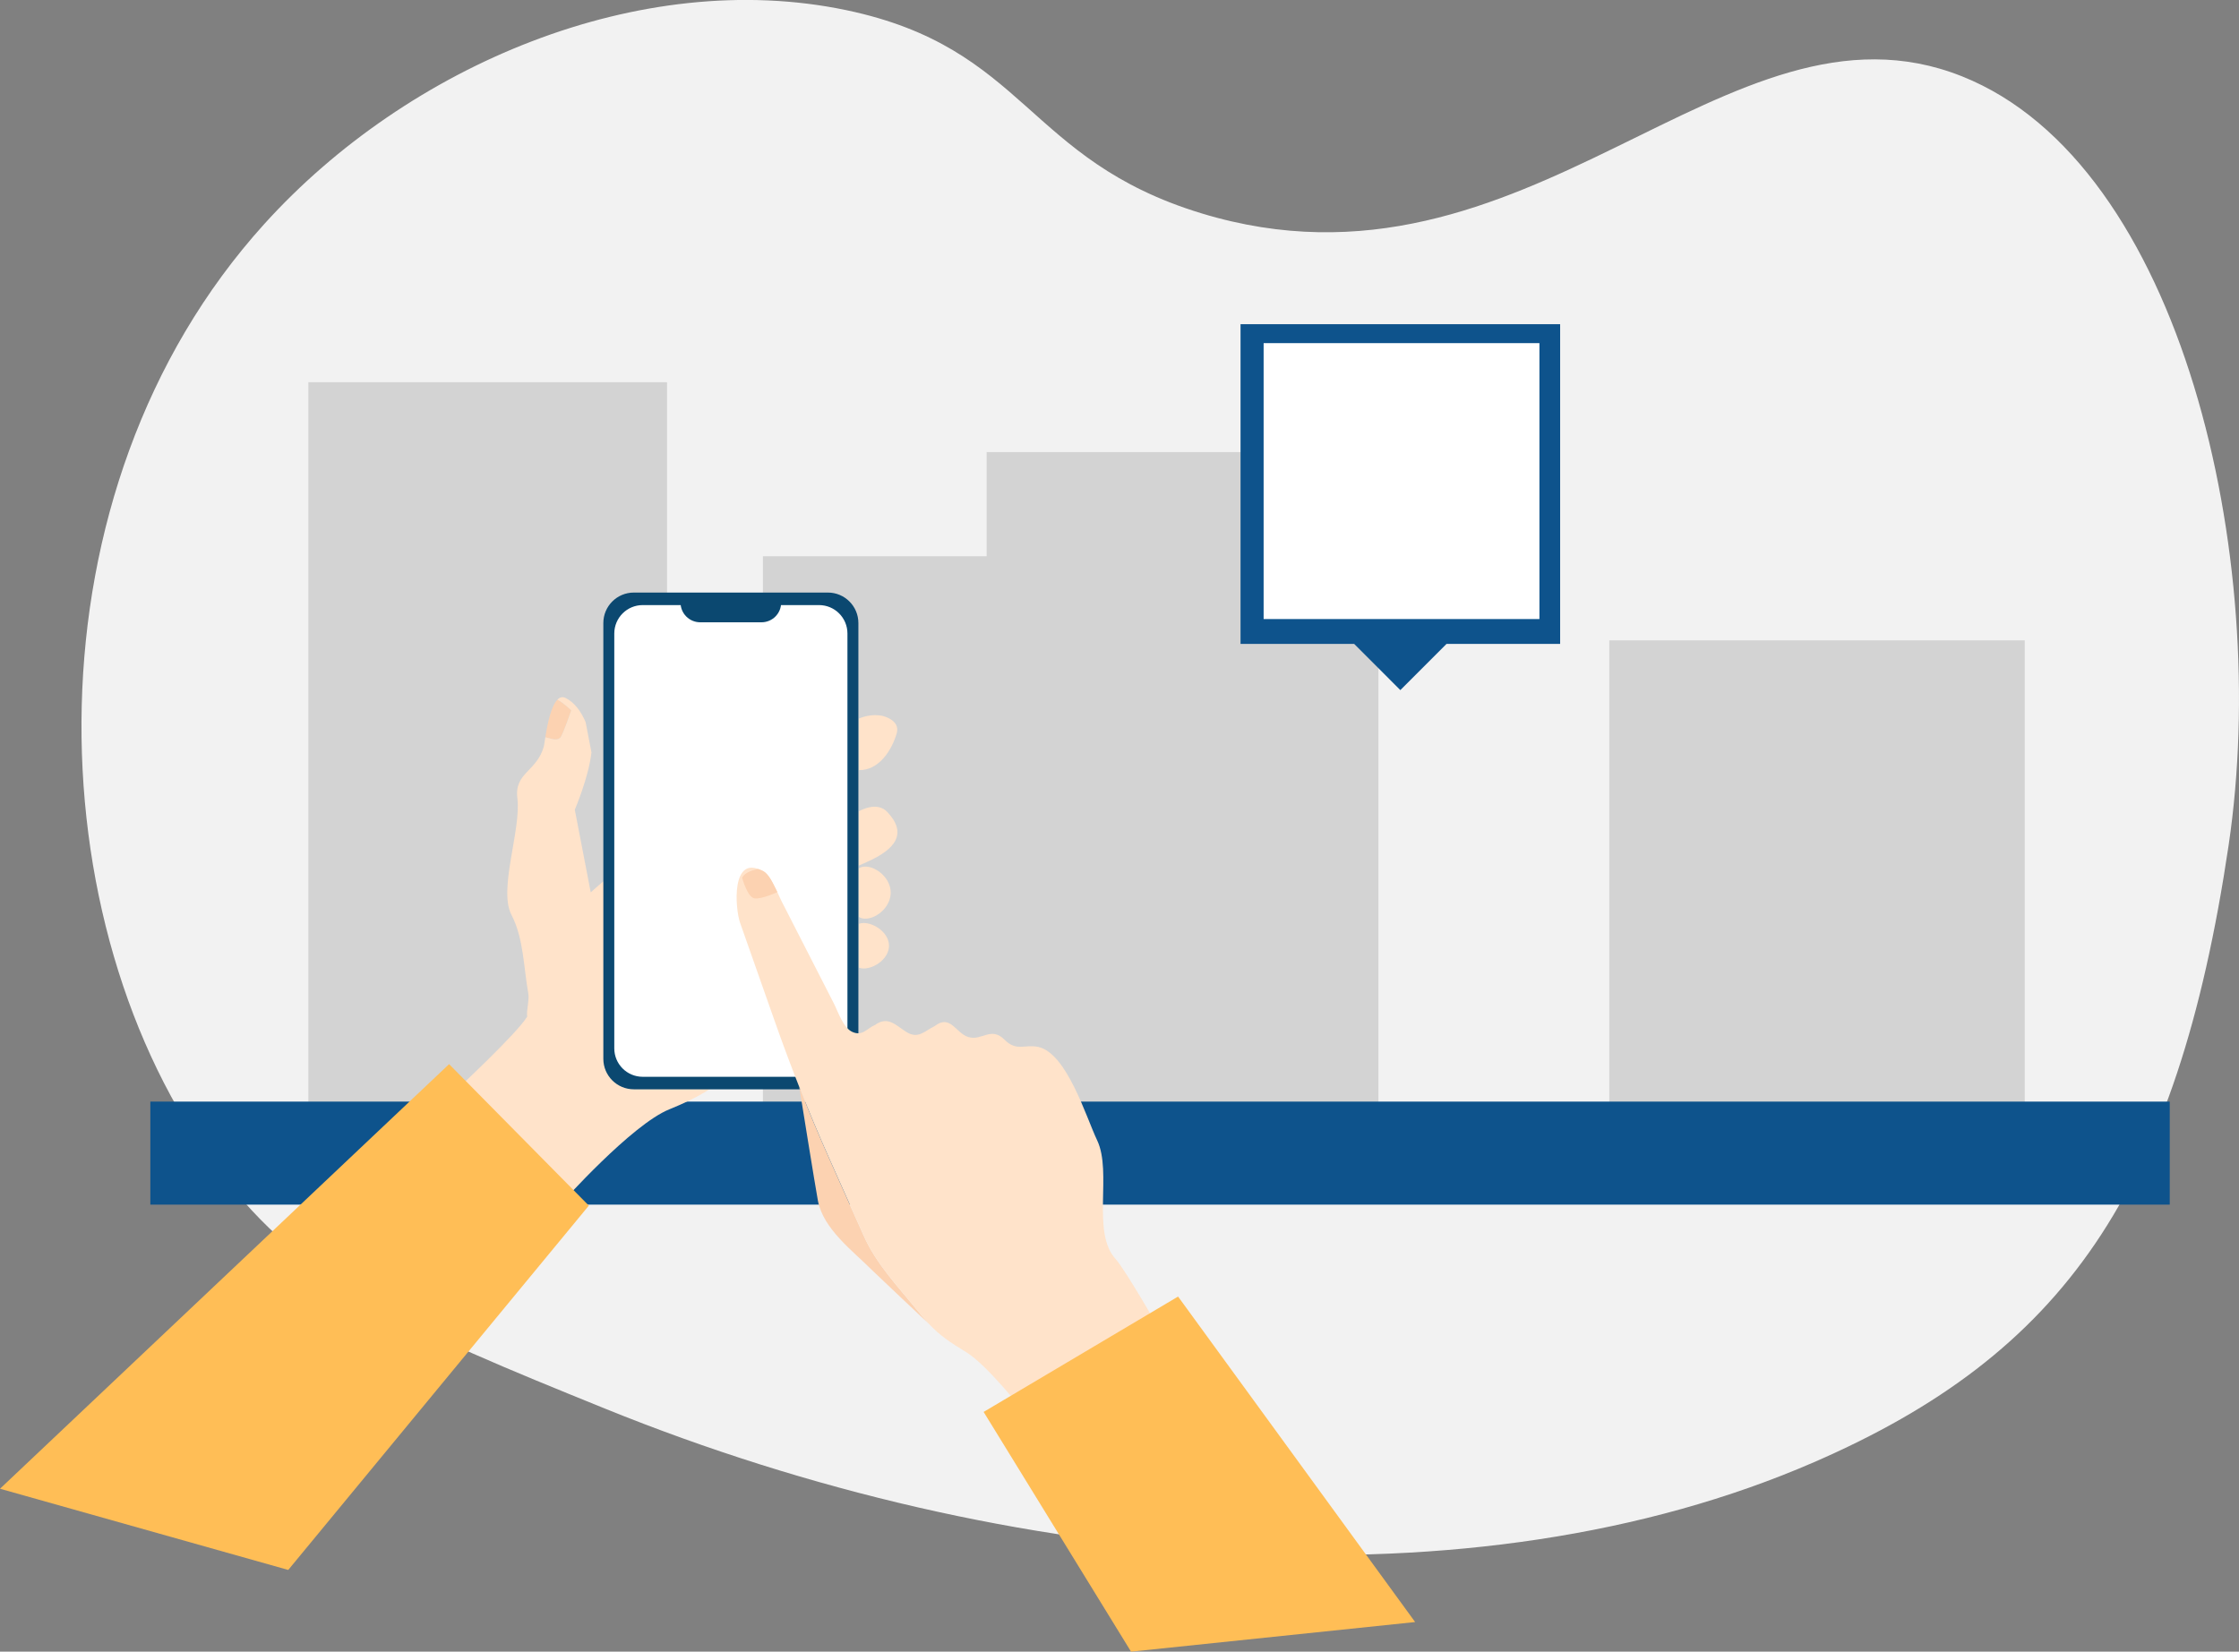 <svg width="473" height="349" viewBox="0 0 473 349" fill="none" xmlns="http://www.w3.org/2000/svg">
<rect x="0" y="0" width="473" height="349" fill="#808080" stroke="none"/>
<g clip-path="url(#clip0)">
<path d="M46.027 247.143C64.309 271.559 85.882 280.645 127.848 297.66C213.708 332.465 311.411 340.197 383.227 308.962C435.74 286.137 459.897 252.1 470.809 178.597C479.812 117.901 461.034 34.666 414.465 16.122C364.717 -3.686 322.996 66.166 253.763 45.062C216.684 33.765 216.849 10.136 178.801 2.149C135.253 -6.976 86.22 13.735 55.825 47.339C4.774 103.789 7.319 195.462 46.027 247.143Z" fill="#F2F2F2"/>
<path d="M140.914 80.764H65.144V237.652H140.914V80.764Z" fill="#D3D3D3"/>
<path d="M219.184 117.546H161.169V237.652H219.184V117.546Z" fill="#D3D3D3"/>
<path d="M291.203 95.527H208.431V237.652H291.203V95.527Z" fill="#D3D3D3"/>
<path d="M427.738 135.312H339.966V237.652H427.738V135.312Z" fill="#D3D3D3"/>
<path d="M458.371 232.773H31.761V254.542H458.371V232.773Z" fill="#0E538C"/>
<path d="M329.588 68.503H262.07V136.062H286.077L295.829 145.821L305.582 136.062H329.588V68.503Z" fill="#0E538C"/>
<path d="M325.212 72.506H266.947V130.808H325.212V72.506Z" fill="white"/>
<path d="M182.44 195.032C182.094 195.033 181.75 195.093 181.424 195.21V204.468C181.75 204.585 182.094 204.646 182.44 204.648C184.808 204.648 187.809 202.493 187.809 199.839C187.809 197.184 184.808 195.032 182.44 195.032Z" fill="#FFE3CA"/>
<path d="M182.8 183.114C182.316 183.109 181.839 183.239 181.424 183.489V193.748C181.84 193.996 182.316 194.125 182.8 194.121C185.168 194.121 188.166 191.656 188.166 188.616C188.166 185.576 185.168 183.114 182.8 183.114Z" fill="#FFE3CA"/>
<path d="M186.273 151.233C184.631 150.959 182.945 151.175 181.424 151.854V162.726C185.603 162.843 188.346 158.647 189.427 154.994C190.302 152.031 186.273 151.233 186.273 151.233Z" fill="#FFE3CA"/>
<path d="M187.449 171.574C185.413 169.419 182.22 170.991 181.424 171.434V182.896L183.175 182.12C189.142 179.466 191.77 176.148 187.449 171.574Z" fill="#FFE3CA"/>
<path d="M139.876 191.661C139.944 191.872 140.029 192.117 140.099 192.324L140.114 192.362C140.009 192.067 139.934 191.834 139.876 191.661Z" fill="#F7BE89"/>
<path d="M139.876 191.661C139.726 191.223 139.641 190.971 139.876 191.661V191.661Z" fill="#F7BE89"/>
<path d="M140.229 192.71C140.216 192.665 140.181 192.562 140.116 192.374C140.166 192.527 140.211 192.655 140.229 192.71Z" fill="#F7BE89"/>
<path d="M140.117 192.375C140.117 192.375 140.113 192.372 140.117 192.375V192.375Z" fill="#F7BE89"/>
<path d="M140.114 192.362L140.099 192.324L140.114 192.364V192.362Z" fill="#F7BE89"/>
<path d="M118.461 155.73C119.031 154.884 120.674 150.097 120.674 150.097C120.674 150.097 118.958 148.433 117.753 147.845C116.438 149.201 115.662 152.877 115.2 155.78L116.515 156.102C116.515 156.102 117.888 156.573 118.461 155.73Z" fill="#FCD2B1"/>
<path d="M143.38 224.718C140.331 225.306 137.278 222.896 136.598 219.363L129.826 184.285C127.168 186.394 124.795 188.559 124.795 188.559L121.429 171.098C121.429 171.098 124.342 164.31 124.952 158.995L123.72 152.604C122.824 150.47 121.439 148.466 119.501 147.492C118.828 147.155 118.251 147.33 117.75 147.848C118.956 148.433 120.671 150.1 120.671 150.1C120.671 150.1 119.028 154.886 118.458 155.732C117.888 156.578 116.513 156.108 116.513 156.108L115.2 155.785C114.895 157.681 114.995 157.316 114.895 157.681C113.494 162.984 108.618 163.271 109.296 168.626C110.144 175.352 105.232 187.893 108.045 193.3C110.649 198.332 110.599 204.355 111.599 209.865C111.869 211.366 111.141 213.738 111.376 214.804C109.306 218.292 96.415 230.295 96.415 230.295L118.736 254.101C118.736 254.101 133.45 237.614 141.392 234.407C153.462 229.53 155.835 225.166 158.454 221.813L143.38 224.718Z" fill="#FFE3CA"/>
<path d="M174.898 125.21H133.9C130.342 125.21 127.458 128.096 127.458 131.656V223.73C127.458 227.289 130.342 230.175 133.9 230.175H174.898C178.455 230.175 181.339 227.289 181.339 223.73V131.656C181.339 128.096 178.455 125.21 174.898 125.21Z" fill="#0B4870"/>
<path d="M173.025 127.858H135.773C132.458 127.858 129.771 130.546 129.771 133.863V221.525C129.771 224.842 132.458 227.53 135.773 227.53H173.025C176.339 227.53 179.026 224.842 179.026 221.525V133.863C179.026 130.546 176.339 127.858 173.025 127.858Z" fill="white"/>
<path d="M143.767 125.981H165.023V127.337C165.023 127.883 164.915 128.423 164.707 128.928C164.498 129.432 164.192 129.89 163.806 130.276C163.42 130.662 162.963 130.968 162.459 131.177C161.955 131.386 161.415 131.493 160.869 131.493H147.921C146.819 131.493 145.763 131.055 144.984 130.276C144.205 129.497 143.767 128.439 143.767 127.337V125.981V125.981Z" fill="#0B4870"/>
<path d="M182.525 261.258L175.273 245.021C173.022 239.964 170.897 234.899 168.881 229.787L168.859 229.747C168.859 229.747 172.325 251.326 172.795 253.749C173.963 259.754 180.192 264.33 184.203 268.366C184.968 269.14 196.271 279.779 196.271 279.779C195.521 278.986 194.735 278.072 193.84 276.967C189.842 272.025 185.158 267.148 182.525 261.258Z" fill="#FCD2B1"/>
<path d="M235.681 266.042C230.52 260.369 235.013 247.776 231.78 240.957C229.429 236.008 225.386 222.561 219.357 221.225C216.546 220.602 214.751 222.253 212.22 219.701C209.384 216.836 207.484 219.951 204.628 219.148C201.892 218.372 200.825 214.184 197.409 216.849C195.351 217.819 194.02 219.626 191.497 218.075C189.312 216.731 187.614 214.572 184.87 216.573C183.162 217.271 182.242 219.02 180.079 218.057C178.126 217.189 177.041 213.761 176.143 212.002L165.193 190.593C164.155 188.566 162.977 185.056 161.019 184.01C154.44 180.492 155.268 191.919 156.355 195.019L163.585 215.552C165.274 220.36 167.042 225.105 168.889 229.787C170.904 234.899 173.02 239.964 175.28 245.021L182.532 261.258C185.165 267.148 189.852 272.017 193.84 276.964C194.735 278.07 195.521 278.983 196.271 279.776C198.591 282.229 200.552 283.53 204.21 285.782C208.584 288.477 216.354 298.375 216.354 298.375L245.148 281.253C245.148 281.253 237.737 268.296 235.681 266.042Z" fill="#FFE3CA"/>
<path d="M156.768 185.441C156.768 185.441 157.891 189.605 159.379 189.83C160.867 190.055 164.23 188.529 164.22 188.504C163.322 186.84 162.582 184.65 161.019 183.945C160.74 183.819 160.454 183.711 160.161 183.622C158.879 183.872 157.356 184.385 156.768 185.441Z" fill="#FCD2B1"/>
<path d="M94.875 224.856L124.395 254.752L60.893 331.735L0 314.575L94.875 224.856Z" fill="#FFBE56"/>
<path d="M207.796 298.345L248.874 273.969L298.955 342.744L238.939 349L207.796 298.345Z" fill="#FFBE56"/>
</g>
<defs>
<clipPath id="clip0">
<rect width="473" height="349" fill="white"/>
</clipPath>
</defs>
</svg>

